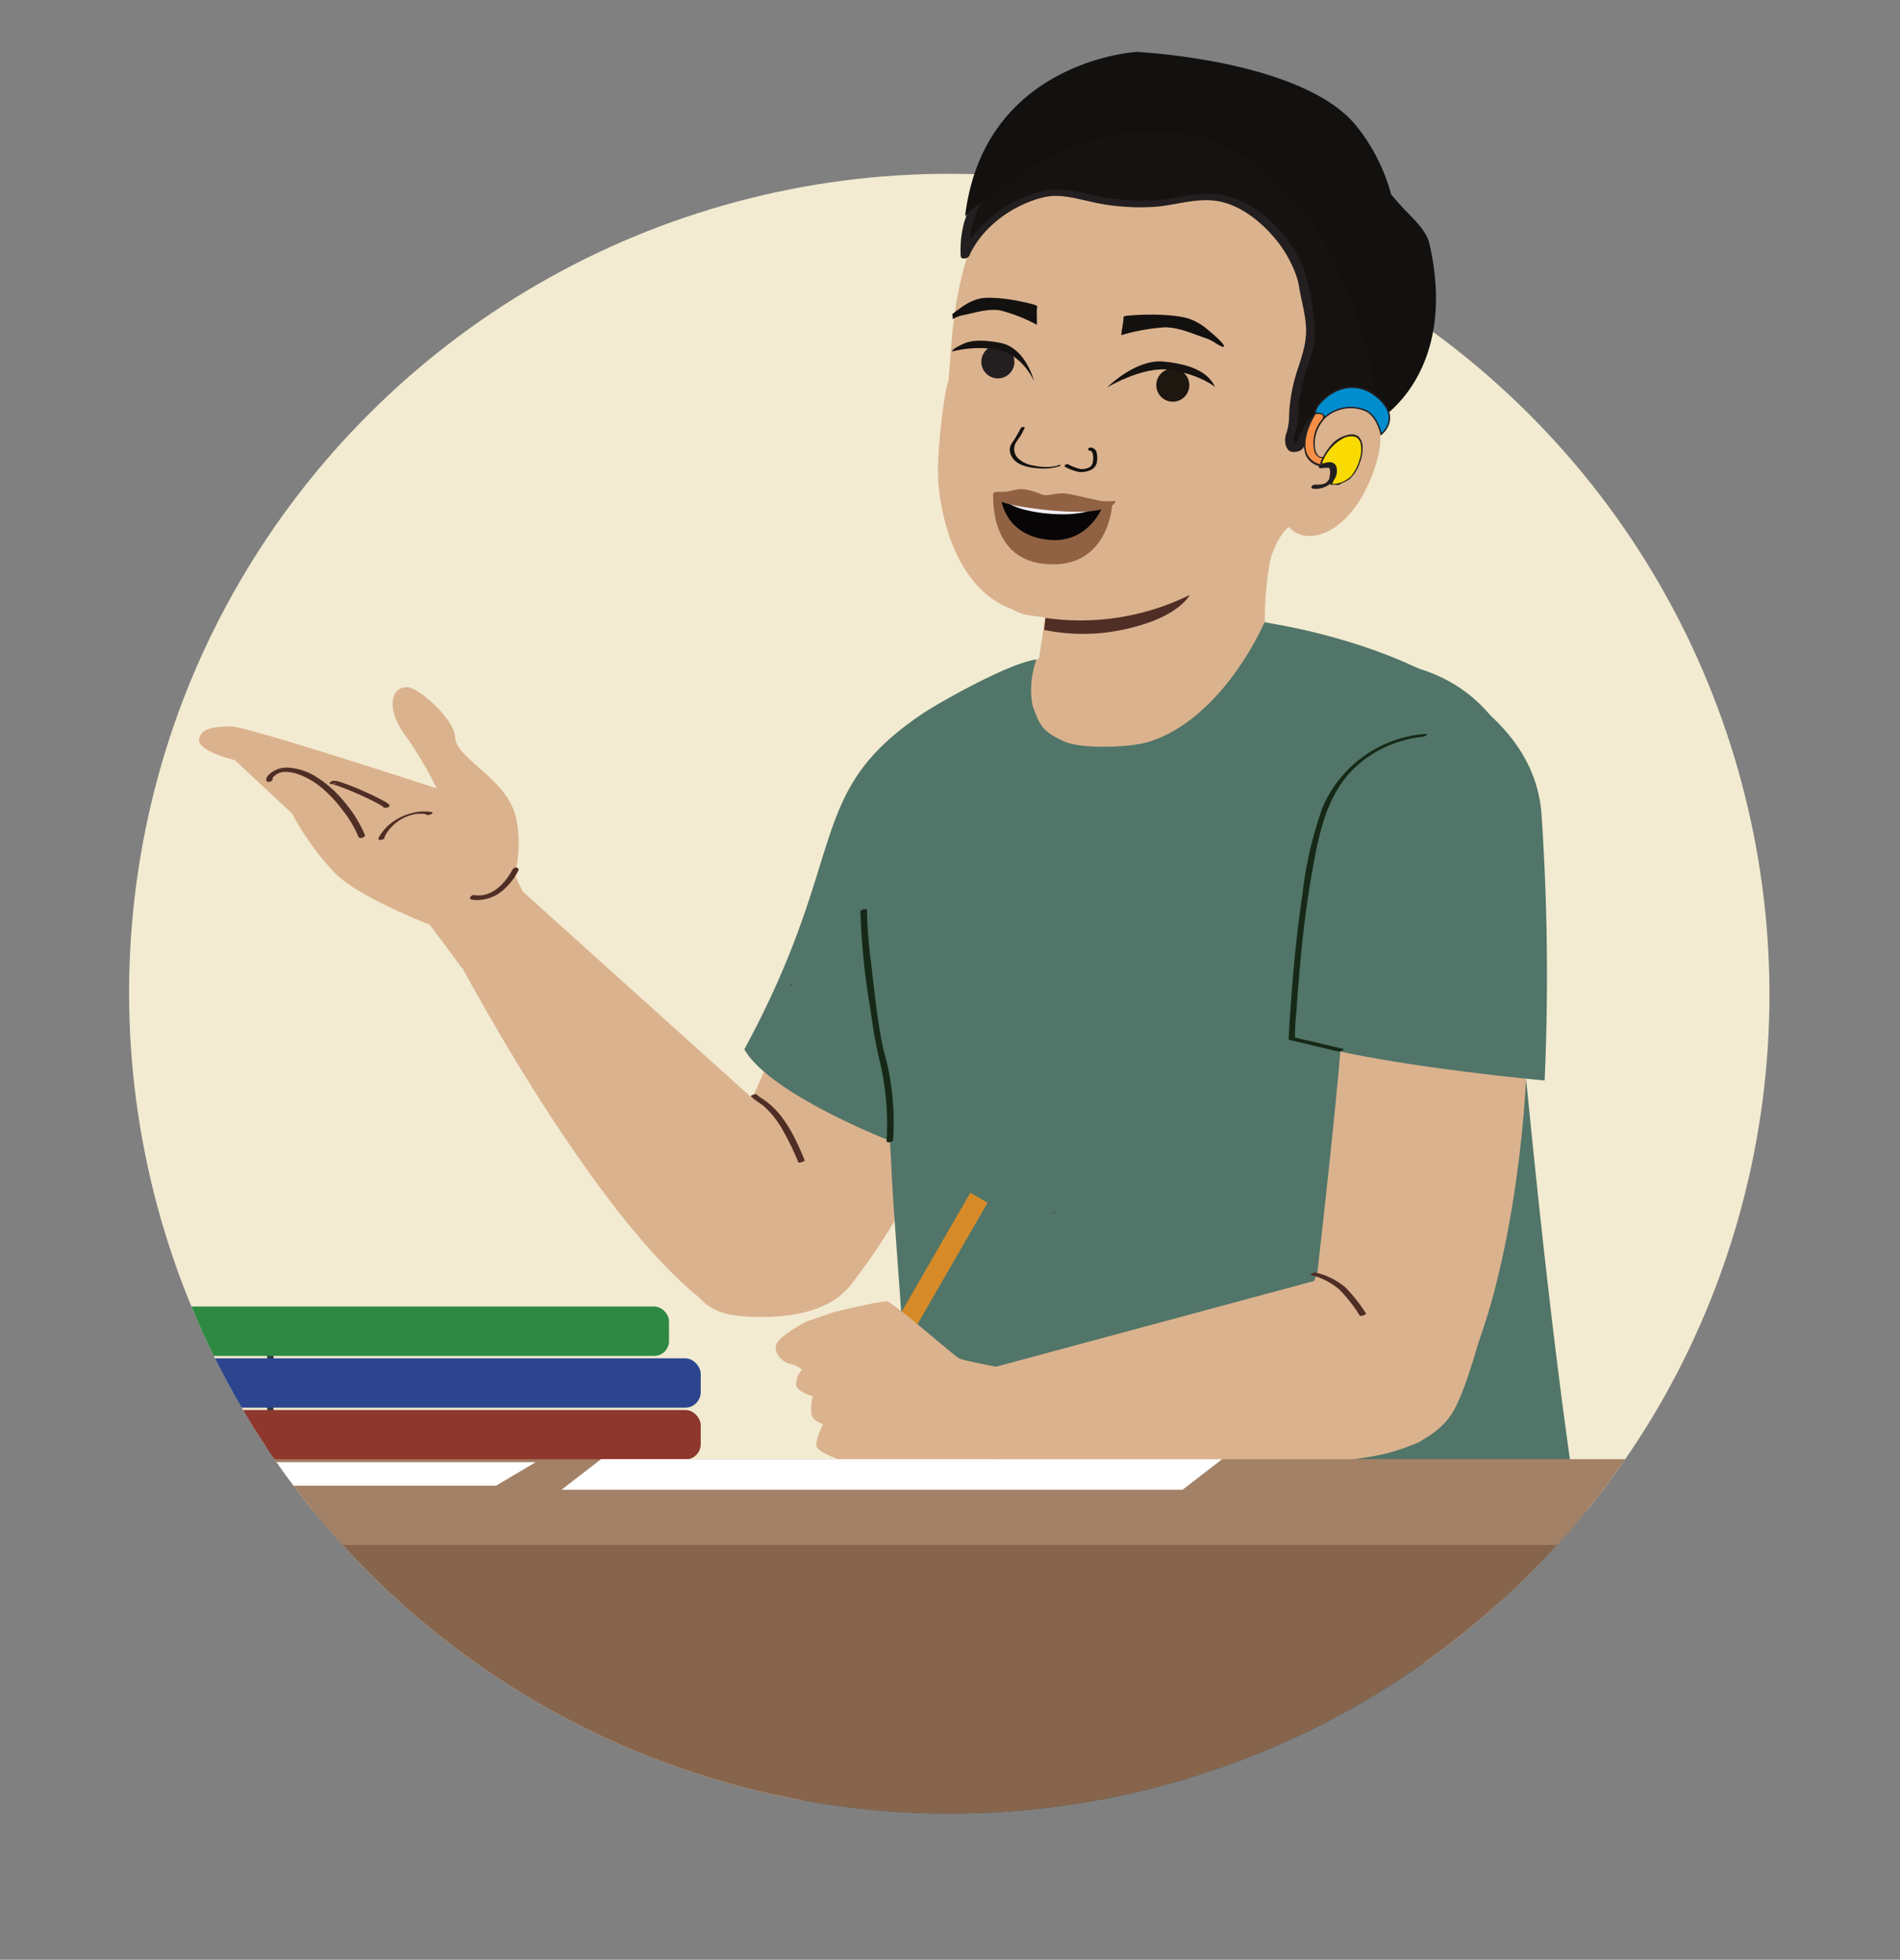 <svg xmlns="http://www.w3.org/2000/svg" xmlns:xlink="http://www.w3.org/1999/xlink" viewBox="0 0 292.89 301.99"><rect x="0" y="0" width="292.89" height="301.99" fill="#808080" stroke="none"/><defs><style>.cls-1{fill:none;}.cls-2{clip-path:url(#clip-path);}.cls-3{fill:#a382ad;}.cls-4{fill:#0a2f44;}.cls-5{clip-path:url(#clip-path-2);}.cls-6{fill:#f2ebd1;}.cls-7{fill:#2d383d;}.cls-8{fill:#dbb28e;}.cls-9{fill:#517568;}.cls-10{fill:#4f2e25;}.cls-11{fill:#231f20;}.cls-12{fill:#151210;}.cls-13{fill:#1d170f;}.cls-14{fill:#906143;}.cls-15{fill:#070505;}.cls-16{fill:#f1eef7;}.cls-17{fill:#13110f;}.cls-18{fill:#162916;}.cls-19{fill:#513835;}.cls-20{fill:#008dce;stroke:#231f20;stroke-miterlimit:10;stroke-width:0.22px;}.cls-21{fill:#f68e46;}.cls-22{fill:#f9da03;}.cls-23{fill:#87654d;}.cls-24{fill:#a38166;}.cls-25{fill:#d78b28;}.cls-26{fill:#2c458e;}.cls-27{fill:#8d372d;}.cls-28{fill:#2e8942;}.cls-29{fill:#fff;}</style><clipPath id="clip-path"><path class="cls-1" d="M361.2-323.07a49.29,49.29,0,0,0-49.3-49.29,49.09,49.09,0,0,0-31.79,11.63,126,126,0,0,0-47.64-9.3,127,127,0,0,0-29.85,3.55A49.27,49.27,0,0,0,162-387.92a49.3,49.3,0,0,0-49.3,49.3,49,49,0,0,0,10.89,30.88,125.8,125.8,0,0,0-17.43,64.07A126.36,126.36,0,0,0,232.47-117.31,126.36,126.36,0,0,0,358.82-243.67a126.1,126.1,0,0,0-9.27-47.59A49.08,49.08,0,0,0,361.2-323.07Z"/></clipPath><clipPath id="clip-path-2"><path class="cls-1" d="M240.37,68.23A59.67,59.67,0,1,0,128.19,27.77,126.52,126.52,0,1,0,240.37,68.23Z"/></clipPath></defs><g id="Layer_9" data-name="Layer 9"><g class="cls-2"><path d="M177.41-102c-5.7,4.4-8.19,11.63-9.08,18.54-.58,4.52-.39,9-.61,13.58L167-54.29l-1.24,25.42L164.66-7c-.11,2.2-.15,4.41-.36,6.6L163,12.29,160.8,35,158.24,61,156,83.4l-1.17,11.92-.06.56c-.06.65,1.74.3,1.8-.25l.82-8.31,2-20.28,2.53-25.68,2.39-24.18L165.9,1.31c.17-1.72.3-3.41.39-5.14l.9-18.48L168.43-48l1-19.62c.42-8.65-.26-17.56,3.2-25.7a20.79,20.79,0,0,1,6.25-8.47c.34-.26.14-.46-.15-.57a1.62,1.62,0,0,0-1.28.34Z"/><path class="cls-3" d="M367.22-117.81c-.78-5-1.75-10-2.85-14.76h0a197.29,197.29,0,0,0-8.61-28.05L350-179.44l-.92-10.86L291.3-179.71c-4.21-3.61-7.93-8.16-12.86-8.26,3.26,12.07-8.29,39.93-9.13,46.21.23.49-4.71,55.86-.22,43.92l2.83,61.09c.22,11.07,1,31.15,2.35,42.16,1,7.9.36,11.69,1.21,19.6,6.66,3.79,17.3,8,23.11,8.18a158.87,158.87,0,0,0,59.2-10.26S367.83-113.84,367.22-117.81Z"/><path class="cls-4" d="M99-137.38l-1,23.27c-.28,15.51,3.07,26.13,7.36,41.05l9.1,63s0,27.39-2.79,50c-2.4,19.62,3.79,54.85,3.79,54.85l6.8,1.29a62.39,62.39,0,0,0,18.65.68l13.34-1.54L166.82-20.82,176-91.9l12.64-42.73Z"/><path class="cls-4" d="M199.18-137.38,190.47-11.54c0,5.49-2.2,10.47-4.73,36.91l-4.79,45L179.23,90l-3.87.67a59.64,59.64,0,0,1-16.16,1l-11.85-.48,13.14-226Z"/></g></g><g id="Layer_16" data-name="Layer 16"><g class="cls-5"><circle class="cls-6" cx="146.28" cy="153.27" r="126.49" transform="translate(-65.54 148.33) rotate(-45)"/><path class="cls-7" d="M38.73,269.74a405.21,405.21,0,0,0,3.41-50.33q.06-7,0-14c0-.31-1-.12-1,.26a472.48,472.48,0,0,1-1.77,50.2q-.66,7-1.6,14c-.05.39.92.22,1-.11Z"/><path class="cls-8" d="M130.72,198.5c9.83-12,19.62-33.39,23.57-46.91l-5.19-35c-16.66-7.29-18.64,17.12-18.64,17.12-1,6-15.21,37.06-19.69,47.07C119.32,184.08,125.27,191.13,130.72,198.5Z"/><path class="cls-8" d="M124.13,189.78c1.28-4.44-.73-9.36-1-14.1L78.05,135.1l-8.81,10.27s22,42.55,40,55.7c.77.57,5.69.91,7,1.38C118.89,197.88,122.68,194.82,124.13,189.78Z"/><path class="cls-8" d="M141.54,177.68s-6.58,16-10.82,20.82-12.89,4.71-17.17,4.23c-11.88-1.34-6.89-17.1-6.89-17.1L118,167.3Z"/><path class="cls-4" d="M182.38,275.77l-1.53-52.6,36.31,5.44,3.41,42.3C207.81,272.32,195.11,274.17,182.38,275.77Z"/><path class="cls-4" d="M183.1,278.56c-12.38,1.17-24.77,2.16-37.11,3.69a180.09,180.09,0,0,0-19.7,3.73l-5.2-18c-2.47-9.4-6.31-11-5.93-20.71l8.65-20.11,64.59-5.08-7,35.49Z"/><path class="cls-8" d="M144.59,72.81c0-4.15.84-11.84,1.64-14.27.14-1.9.32-4.11.54-6.78.07-.77.15-1.51.24-2.24a7.29,7.29,0,0,0,.15-1.13c1.79-12.92,6.78-19.25,6.78-19.25a28.66,28.66,0,0,1,26.63-10.52c11.93,1.5,22,9.91,26.8,17.82a18.68,18.68,0,0,1,2.48,13.11,78,78,0,0,1-3.55,12.28c4.19.25,8.13,2.18,5.8,9.72-3.22,10.4-10.42,13-13.33,9.71-.75,0-2.57,3.11-3,5.31-.78,4.21-1.41,11.76.29,15.69l-.24,1.2C185.29,117,179.09,124.88,149.18,113l11-11.65.93-6.18c-2.32-.41-3-.18-5.08-1.28C146.65,90.41,144.63,77.7,144.59,72.81Z"/><path class="cls-9" d="M228.08,153.12c3.16,11,6.34,6.92,6.65,8.4.38,1.81,4.39,48.63,10,80.79-2.68,3.3-16.48,5.17-22.64,6.76a143.42,143.42,0,0,1-27.18,4.06c-8.29.53-15.53-1-23.84-1-9.5,0-20.72,1.14-30.22-2,.65-19.58-2.92-59.37-3.35-68.46-.51-10-.34-5.89-.34-5.89s-18.46-7.17-22.42-14.08c16.34-30.17,9.17-39.37,27.37-51.66,2.58-1.74,13.46-7.9,17.67-8.42a13.64,13.64,0,0,0-.63,7c1.15,3.45,1.77,4.15,4.79,5.59,2.67,1.26,10.08,1,13,.15,9-2.74,15.27-12.49,18-18.48,8.26,1.64,17.75,5.19,24.22,7.29,24.17,7.87,17,44.46,17,44.46C232.28,150.5,228.08,153.12,228.08,153.12Z"/><path class="cls-10" d="M161.16,95.22a38,38,0,0,0,22.25-3.55s-1.6,3.29-9.17,5.1a29.71,29.71,0,0,1-13.28.3Z"/><ellipse class="cls-11" cx="153.82" cy="55.75" rx="2.55" ry="2.56" transform="translate(-6.06 21.03) rotate(-7.67)"/><path class="cls-12" d="M148.47,53c1.29-.64,3.32-.63,5.75-.16,3.91.76,5.18,5.89,5.18,5.89s-1.7-4-5.54-4.84a17,17,0,0,0-7.1.28C146.84,53.76,147.69,53.39,148.47,53Z"/><ellipse class="cls-13" cx="181.19" cy="58.78" rx="2.55" ry="2.56" transform="matrix(0.99, -0.13, 0.13, 0.99, -6.23, 24.71)"/><path class="cls-12" d="M170.66,59.71s4.31-4.37,8.66-4c4.74.46,7,1.85,8,3.93,0,0-2.2-1.88-6.9-2.64C176.18,56.35,170.66,59.71,170.66,59.71Z"/><path class="cls-14" d="M161.83,77.17c3.66.38,9.63.57,9.63.57s-.55,10.33-10.69,9.13c-8.47-1-7.64-10.82-7.64-10.82S158.17,76.8,161.83,77.17Z"/><path class="cls-15" d="M161.79,77.17c1.74.18,8.23.77,8.23.77s-2.12,5.89-8.41,5.24c-6.83-.7-7.3-6.39-7.3-6.39Z"/><path class="cls-16" d="M161.64,78c1.74.17,7.06.43,7.06.43s-2.23,1.22-7.45.69S154.69,77,154.69,77Z"/><path class="cls-14" d="M153.16,76c0-.19.41-.23,1.28-.21,1.45,0,2-.44,3-.41,1.79.05,2.86.84,3.63.92s2-.48,3.74-.17c1,.18,3.59.81,5,1.08a13.71,13.71,0,0,0,2.09,0c.25.09-.59,2.4-10.33,1.4S153.14,76.26,153.16,76Z"/><path class="cls-17" d="M173.2,48.81c0-.09.31-.05.32-.14,4.93-.45,8.56,0,9.85.47a8.82,8.82,0,0,1,2.73,1.6s2.34,1.88,2.56,2.52-1.51-.54-1.51-.54a8.21,8.21,0,0,0-1-.51c-2.2-.72-4.25-1.74-6.56-1.77a30.06,30.06,0,0,0-6.74,1.21C172.91,50.67,173.19,49.79,173.2,48.81Z"/><path class="cls-17" d="M146.86,48.83a2.7,2.7,0,0,0-.07-.41c.75-.62,1.71-1.26,1.71-1.26A7.56,7.56,0,0,1,151.08,46c1.17-.25,4.37-.15,8.55,1,0,.09.27.11.26.2-.13,1,0,1.87-.06,2.85a24.92,24.92,0,0,0-5.65-2.22c-2-.31-3.9.39-5.89.77a5.83,5.83,0,0,0-1,.35l-.46.23C146.87,49.07,146.87,49,146.86,48.83Z"/><path class="cls-18" d="M132.63,140.46a109.08,109.08,0,0,0,1.51,14.86c.38,2.76.81,5.43,1.45,8.13a41.46,41.46,0,0,1,1.08,12.41c0,.33.94.13,1-.14a41.42,41.42,0,0,0-.74-11c-.25-1.28-.66-2.53-.92-3.8-.82-4.14-1.25-8.42-1.74-12.6a71.07,71.07,0,0,1-.63-8.11c0-.24-1-.08-1,.25Z"/><path class="cls-12" d="M199.9,69.12c0-.06.29,0,.32-.06.74-1.45,1.28-3.63,2.64-4.58.63-.43,2-1.87,2.75-2.12a14.29,14.29,0,0,1,3.08-.12,6.82,6.82,0,0,1,3.37.86c.18.1.76.58.94.69,3.9-8.88,5.93-17.75.49-29.81-1.57-3.47-6.27-7.65-7.7-9-8.68-8-17.1-9.45-27.64-9.62-12.22-.2-24.4,6.27-28.58,18.16-1,2.86-.71,2.77-.77,5.8a18.19,18.19,0,0,1,8.64-8.19c6.23-2.81,6.78-1,15,.11,9.54,1.27,13.27-3.56,20.48,1.31a19.35,19.35,0,0,1,7.95,10.81c.58,4.29,2.17,7.28.46,11.92-.42,1.1-.78,2.22-1.11,3.35a29.8,29.8,0,0,0-.75,6.3c.07,1-1.2,2.87-.38,3.59C199.1,68.54,198.84,69.35,199.9,69.12Z"/><path class="cls-11" d="M200,69.58c1.09-.2,1.26-1.36,1.65-2.28A8.71,8.71,0,0,1,204.25,64a5.11,5.11,0,0,1,1.64-1.19,7.38,7.38,0,0,1,2.1-.07,7.58,7.58,0,0,1,4.49,1.44.86.86,0,0,0,1.16-.31c3.18-7.28,4.86-14.89,3-22.77a26.25,26.25,0,0,0-5.49-11.63,54.57,54.57,0,0,0-7.63-7.18c-6.39-4.92-13.93-6.89-21.88-7.29-7.6-.38-15,.73-21.57,4.81a27.37,27.37,0,0,0-8.68,8.52,25.75,25.75,0,0,0-2.76,5.92,16.52,16.52,0,0,0-.54,5.15c0,.69,1.12.48,1.33,0,2-4.48,6.81-7.91,11.5-9,2.37-.57,4.7.14,7,.63a33.92,33.92,0,0,0,10.72.79c2.8-.32,5.65-1.21,8.48-.91,3.53.38,6.7,2.76,9,5.35a18.67,18.67,0,0,1,3.78,6.43,10.3,10.3,0,0,1,.39,1.73c.32,1.85.85,3.68,1,5.55.25,2.57-.54,4.74-1.32,7.15a25.53,25.53,0,0,0-1.25,6.76,9.62,9.62,0,0,1-.38,2.78,3.05,3.05,0,0,0-.17,1.81c.2.72.51,1.31,1.6,1.16.74-.1,1-1.11.12-1-.32,0-.07,0-.18-.13l-.24-.51c-.17-.78.34-1.6.52-2.33a18.43,18.43,0,0,0,.14-2.58c.1-1.2.35-2.4.56-3.58.39-2.15,1.41-4.1,1.82-6.24a14.36,14.36,0,0,0-.16-5.54A34.35,34.35,0,0,0,201,41.45a20.29,20.29,0,0,0-4.74-7,15.23,15.23,0,0,0-8.46-4.52c-2.85-.34-5.67.46-8.48.82A33.52,33.52,0,0,1,168,29.93c-2.31-.49-4.54-1-6.9-.56-5.23,1.09-10.66,4.94-12.91,9.9l1.33,0a17.76,17.76,0,0,1,.22-4.12,23.75,23.75,0,0,1,2.1-5.18,25.28,25.28,0,0,1,7-8.11c6-4.49,13.27-6.2,20.63-6,7.54.23,14.89,1.57,21.25,5.87a50,50,0,0,1,7.75,6.71,28.72,28.72,0,0,1,3.44,4.11,24.27,24.27,0,0,1,2.6,5.95,31,31,0,0,1,1.37,13.38,42.79,42.79,0,0,1-3.54,11.79l1.17-.31a7.92,7.92,0,0,0-4.34-1.67c-1.31,0-3-.25-4.18.38a14.06,14.06,0,0,0-3.18,2.58c-1.12,1.19-1.54,2.86-2.24,4.29l.52-.38-.32.06C198.92,68.82,199.19,69.74,200,69.58Z"/><path class="cls-17" d="M209,19.3A28.82,28.82,0,0,1,214.46,30l1.44,1.63c1.55,1.74,4,3.73,4.47,6,4.49,19.88-7.73,27-7.73,27s-2.5-31-22.64-41.5-41.23,10.18-41.23,10.18C151.69,9.3,175.22,8,175.22,8S200.65,9.18,209,19.3Z"/><path class="cls-17" d="M163.09,71.74a7.68,7.68,0,0,1-3.72,0,4.22,4.22,0,0,1-2.43-1.12,2,2,0,0,1-.41-2.27c.19-.36.44-.68.66-1a9.15,9.15,0,0,0,.79-1.52c0-.08-.56,0-.62.12A17.94,17.94,0,0,1,156,68.27a1.83,1.83,0,0,0-.19,1.78c.65,1.64,2.69,2,4.23,2.11a8.37,8.37,0,0,0,3.23-.3c.07,0,.25-.08.2-.17s-.36,0-.41,0Z"/><path class="cls-17" d="M168,69.44c.29,0,.42.32.47.6a2.85,2.85,0,0,1,0,1.09,1.16,1.16,0,0,1-.5.86,2.58,2.58,0,0,1-1.42.28,7.39,7.39,0,0,1-1.91-.73.46.46,0,0,0-.46.12.19.19,0,0,0,.09.32,7.88,7.88,0,0,0,2.05.75,3.64,3.64,0,0,0,1.92-.35,1.65,1.65,0,0,0,.84-1.13,3.36,3.36,0,0,0,0-1.34,1,1,0,0,0-.9-.94.42.42,0,0,0-.42.2.2.2,0,0,0,.2.27Z"/><path class="cls-19" d="M122.13,151.7a.8.8,0,0,1-.08.16l-.31-.29Z"/><path class="cls-20" d="M212.9,66.92s-.58-3-2.56-3.72a5.92,5.92,0,0,0-7.54,3.1s-.63-2.64.47-3.94c2.62-3.09,6.12-3.41,8.67-1.46C216.35,64.29,212.9,66.92,212.9,66.92Z"/><path class="cls-21" d="M202.8,63.67s-3.48,5.56-.41,7.59c1.81,1.19,2.46-.17,3,.8a2.24,2.24,0,0,1,0,2s1,1.51,1.67-.54c.39-1.23-.51-3.69-2.5-3.2,0,0-1.81,1-2-1.55a5.62,5.62,0,0,1,1.2-4C204.84,63.49,202.8,63.67,202.8,63.67Z"/><path class="cls-11" d="M202.71,63.61a11.88,11.88,0,0,0-1.58,3.91,4.52,4.52,0,0,0,.18,2.65,3,3,0,0,0,2.43,1.71c.39,0,1-.21,1.31,0s.52.9.51,1.3a2.14,2.14,0,0,1-.21.86.17.17,0,0,0,0,.12,1.46,1.46,0,0,0,.66.54c.54.18.9-.32,1.09-.76a2.94,2.94,0,0,0-.92-3.42,1.9,1.9,0,0,0-1.62-.25,1.61,1.61,0,0,1-.94.13c-.85-.21-.94-1.38-.94-2.09a5.53,5.53,0,0,1,1-3.13c.26-.38.86-1,.28-1.39a1.89,1.89,0,0,0-1.15-.18c-.14,0-.14.23,0,.22a2.4,2.4,0,0,1,.8,0c.84.24-.06,1.07-.31,1.47a5.52,5.52,0,0,0-.71,4.08,1.38,1.38,0,0,0,1.52,1.21,3.77,3.77,0,0,0,.57-.18,1.72,1.72,0,0,1,1.73.55,2.85,2.85,0,0,1,.69,1.72c0,.54-.11,1.49-.66,1.75-.34.15-.69-.15-.87-.41,0-.06,0,.14,0,0s.07-.16.09-.23a2.49,2.49,0,0,0,.13-.94,1.51,1.51,0,0,0-.65-1.27c-.33-.15-.74,0-1.08,0a2.79,2.79,0,0,1-2.77-2.35c-.3-1.89.64-4,1.62-5.6C203,63.6,202.78,63.49,202.71,63.61Z"/><path class="cls-22" d="M203.65,71.45s1.82-4.65,5.08-4.3c1.34.15,1.92,2.75-.09,5.92-1.06,1.68-3.48,1.61-3.48,1.61s1.52-2.62-.55-3A2.6,2.6,0,0,1,203.65,71.45Z"/><path class="cls-11" d="M203.76,71.48a7.05,7.05,0,0,1,3.42-4,2.67,2.67,0,0,1,1.78-.16,1.54,1.54,0,0,1,.81,1.17,4.65,4.65,0,0,1-.18,2.28,6.93,6.93,0,0,1-1.32,2.61,4.19,4.19,0,0,1-3.11,1.19l.09.16a3.53,3.53,0,0,0,.55-2,1.2,1.2,0,0,0-.63-1c-.45-.24-1-.14-1.47-.43-.11-.08-.22.11-.11.19a3.63,3.63,0,0,0,1.17.32,1,1,0,0,1,.83,1,3.58,3.58,0,0,1-.53,1.73.12.12,0,0,0,.1.17,4.68,4.68,0,0,0,2.89-.9,5.69,5.69,0,0,0,1.54-2.44,5.9,5.9,0,0,0,.45-2.56,2.32,2.32,0,0,0-.57-1.49,1.74,1.74,0,0,0-1.48-.35,4.84,4.84,0,0,0-3.11,2,9.74,9.74,0,0,0-1.34,2.32C203.49,71.55,203.7,71.61,203.76,71.48Z"/><path class="cls-11" d="M204,72.18c.06,0-.13.07-.08,0l.05,0,.21-.1.12,0c.09,0-.1,0,0,0l.07,0,.15,0c.06,0,0,0,0,0h.17c-.09,0-.07,0,0,0h.08c-.09,0-.05,0,0,0l.08,0c-.09,0,0,0,0,0l0,0h0s0,0,0,0a1,1,0,0,1,.19.49s0,.07,0,.11,0,.16,0,.08a2.35,2.35,0,0,1,0,.26,2.8,2.8,0,0,1-.12.56c0,.05,0-.08,0,0l0,.07a.69.69,0,0,1,0,.13l-.18.28h0l-.06.06a.52.52,0,0,1-.1.11l-.13.12h0l-.1.08-.17.1c-.09.06.1,0,0,0l-.09,0a1.89,1.89,0,0,0-.21.09h0l-.15,0-.23.06c-.13,0,.07,0,0,0l-.15,0-.27,0h-.27a.71.71,0,0,0-.63.28c-.11.2.09.34.28.35a3.51,3.51,0,0,0,3.41-1.73,2.46,2.46,0,0,0,.2-1.34,1.35,1.35,0,0,0-.24-.65,1.05,1.05,0,0,0-.81-.37,3,3,0,0,0-1.56.45c-.16.09-.26.32-.07.44a.72.72,0,0,0,.68-.08Z"/><path class="cls-19" d="M162.37,186.88a.67.67,0,0,0,.09.14l.27-.29Z"/><path class="cls-8" d="M227.4,208.21c5.66-14.48,8.44-37.8,8-51.88l-15.66-31.71c-18.1-1.83-12.5,22-12.5,22,.89,6-3.12,39.94-4.31,50.83C212.13,198,220,202.87,227.4,208.21Z"/><path class="cls-8" d="M217.35,203.6c-3-3.49-8.25-4.48-12.36-6.86L146.4,212.53l3.83,13s47.68,4.66,68.5-3.28c.9-.34,3.86-4.28,5-5.13C221.29,212.41,220.79,207.56,217.35,203.6Z"/><path class="cls-9" d="M194.94,95.92s41.19,5.51,42.7,29.75a365.16,365.16,0,0,1,.47,40.83s-27.85-2.55-38.5-6.36-7-38.41-7-38.41"/><path class="cls-18" d="M207.08,161.63l-4.85-1.15c-.8-.19-1.65-.32-2.42-.58-.37-.12-.17.11-.19-.27a34.84,34.84,0,0,1,.21-3.54q.22-3.45.54-6.89a164.94,164.94,0,0,1,2.2-16.56c1-5.24,2.33-10.69,6.39-14.45a18,18,0,0,1,10.38-4.66c.29,0,1-.49.4-.44a18.78,18.78,0,0,0-15.89,11.39,60.48,60.48,0,0,0-3.09,13.43c-.71,4.76-1.21,9.56-1.59,14.36-.21,2.63-.4,5.26-.52,7.89a.14.14,0,0,0,.09.08l7.56,1.8c.24.06,1.09-.33.78-.41Z"/><path class="cls-8" d="M230.78,195.14s-3.54,16.93-6.82,22.45-11.81,7-16.11,7.29c-11.92.87-9.9-15.54-9.9-15.54l7.78-20.09Z"/><rect class="cls-23" x="-268.32" y="232.71" width="597.59" height="49.07" transform="translate(60.95 514.5) rotate(180)"/><rect class="cls-24" x="-277.92" y="224.85" width="626.26" height="13.22"/><path class="cls-10" d="M202.07,196.48a10.47,10.47,0,0,1,4.38,2.22,22.91,22.91,0,0,1,3.14,4c.16.23,1-.15,1-.26a23.26,23.26,0,0,0-3.2-4.06,10.85,10.85,0,0,0-4.49-2.26,1,1,0,0,0-.67.12c-.09.05-.33.19-.12.25Z"/><rect class="cls-25" x="137.94" y="181.5" width="3.07" height="45.74" transform="translate(120.87 -42.36) rotate(30)"/><path class="cls-8" d="M157.87,211.39s-9.31-1.61-10.12-2.12-10.07-8.57-11-8.72-8.37,1.69-8.37,1.69l-4,1.37s-4.42,2.28-4.76,3.7,1.26,2.72,2.23,2.86a4.25,4.25,0,0,1,1.8.9,3.25,3.25,0,0,0-.93,2.36c.23,1.1,2.59,1.75,2.59,1.75a7.28,7.28,0,0,0-.23,2.75c.24,1.1,1.8,1.53,1.8,1.53s-1.3,2.54-1,3.43,4,2.75,8.33,2.68c3.16.28,3.78.47,5.31.32,2.49-.3,16.32-1.16,16.32-1.16l.53-10.14"/><path class="cls-10" d="M115.72,168.94a22.67,22.67,0,0,0,1.92,1.42,14.35,14.35,0,0,1,3.14,4,40.8,40.8,0,0,1,2.27,4.71c.08.21,1-.1,1-.26-1.44-3.49-3.18-7.27-6.42-9.43a6.87,6.87,0,0,1-1-.72c-.16-.17-1,.18-.9.32Z"/><rect class="cls-26" x="13.24" y="209.31" width="94.78" height="7.61" rx="2.4"/><rect class="cls-27" x="17.51" y="217.28" width="90.51" height="7.61" rx="2.34"/><rect class="cls-28" x="17.51" y="201.33" width="85.62" height="7.61" rx="2.28"/><polygon class="cls-29" points="182.3 229.56 86.56 229.56 92.66 224.85 188.4 224.85 182.3 229.56"/><polygon class="cls-29" points="76.47 228.94 -19.27 228.94 -13.16 225.32 82.58 225.32 76.47 228.94"/><path class="cls-8" d="M71.19,149.14l-4.93-6.64s-10.67-4.12-14.49-7.82a41.41,41.41,0,0,1-6.73-9.3l-8.84-8.25s-5.8-1.36-5.51-3.21,2.6-1.9,4.84-2,31.78,9.56,31.78,9.56a56.16,56.16,0,0,0-4.93-8.28c-2.91-4-2.14-7.53.56-7.29,1.66.14,7.09,4.86,7.22,7.72s6.13,5.63,8.51,10.07.72,11.11.72,11.11a38,38,0,0,0,3,5.72C80.34,145,71.19,149.14,71.19,149.14Z"/><path class="cls-10" d="M42,120c-.05-.23.55-.62.7-.72a2.44,2.44,0,0,1,1.13-.33,5.87,5.87,0,0,1,2,.31,11.88,11.88,0,0,1,4,2.34,20.51,20.51,0,0,1,2.93,3.18,17.07,17.07,0,0,1,2.49,4.16c.15.39,1.1.12,1-.26a18.94,18.94,0,0,0-3.08-5,17.32,17.32,0,0,0-4.3-3.89,9.16,9.16,0,0,0-4.63-1.51,4.08,4.08,0,0,0-2.1.56c-.38.23-1.22.84-1.09,1.39s1.06.15,1-.26Z"/><path class="cls-10" d="M51.75,120.63c-.28.37-.8.16-.45.24l.35.09c.34.1.68.22,1,.35.93.35,1.85.73,2.77,1.14s1.73.79,2.57,1.24a6.94,6.94,0,0,1,.8.46c.09,0,.16.12.25.17s0,.11.07,0c-.07.3.89.15.95-.14s-1-.79-1.2-.91c-1.06-.57-2.16-1.07-3.26-1.55a31.08,31.08,0,0,0-3.08-1.19c-.46-.15-1.3-.43-1.67.07-.14.18.11.23.24.24a.89.89,0,0,0,.64-.25Z"/><path class="cls-10" d="M59.26,129.09c-.09,0,.38-.79.45-.88a6.93,6.93,0,0,1,1.77-1.73,6.24,6.24,0,0,1,2.87-1.07c.12,0,1.35-.06,1.33.12s.93,0,1-.26-1.57-.23-1.72-.22a8.72,8.72,0,0,0-3.64,1.11,7.57,7.57,0,0,0-2.38,2.05c-.08.1-.81,1.07-.55,1.2a1,1,0,0,0,.62-.07s.42-.19.29-.25Z"/><path class="cls-10" d="M79,134c-1.15,2.16-3.2,4.35-5.89,3.93-.48-.08-1,.61-.33.71a6,6,0,0,0,4.35-1.13,9.65,9.65,0,0,0,2.79-3.39c.12-.22-.1-.39-.29-.42a.62.62,0,0,0-.63.3Z"/></g></g></svg>